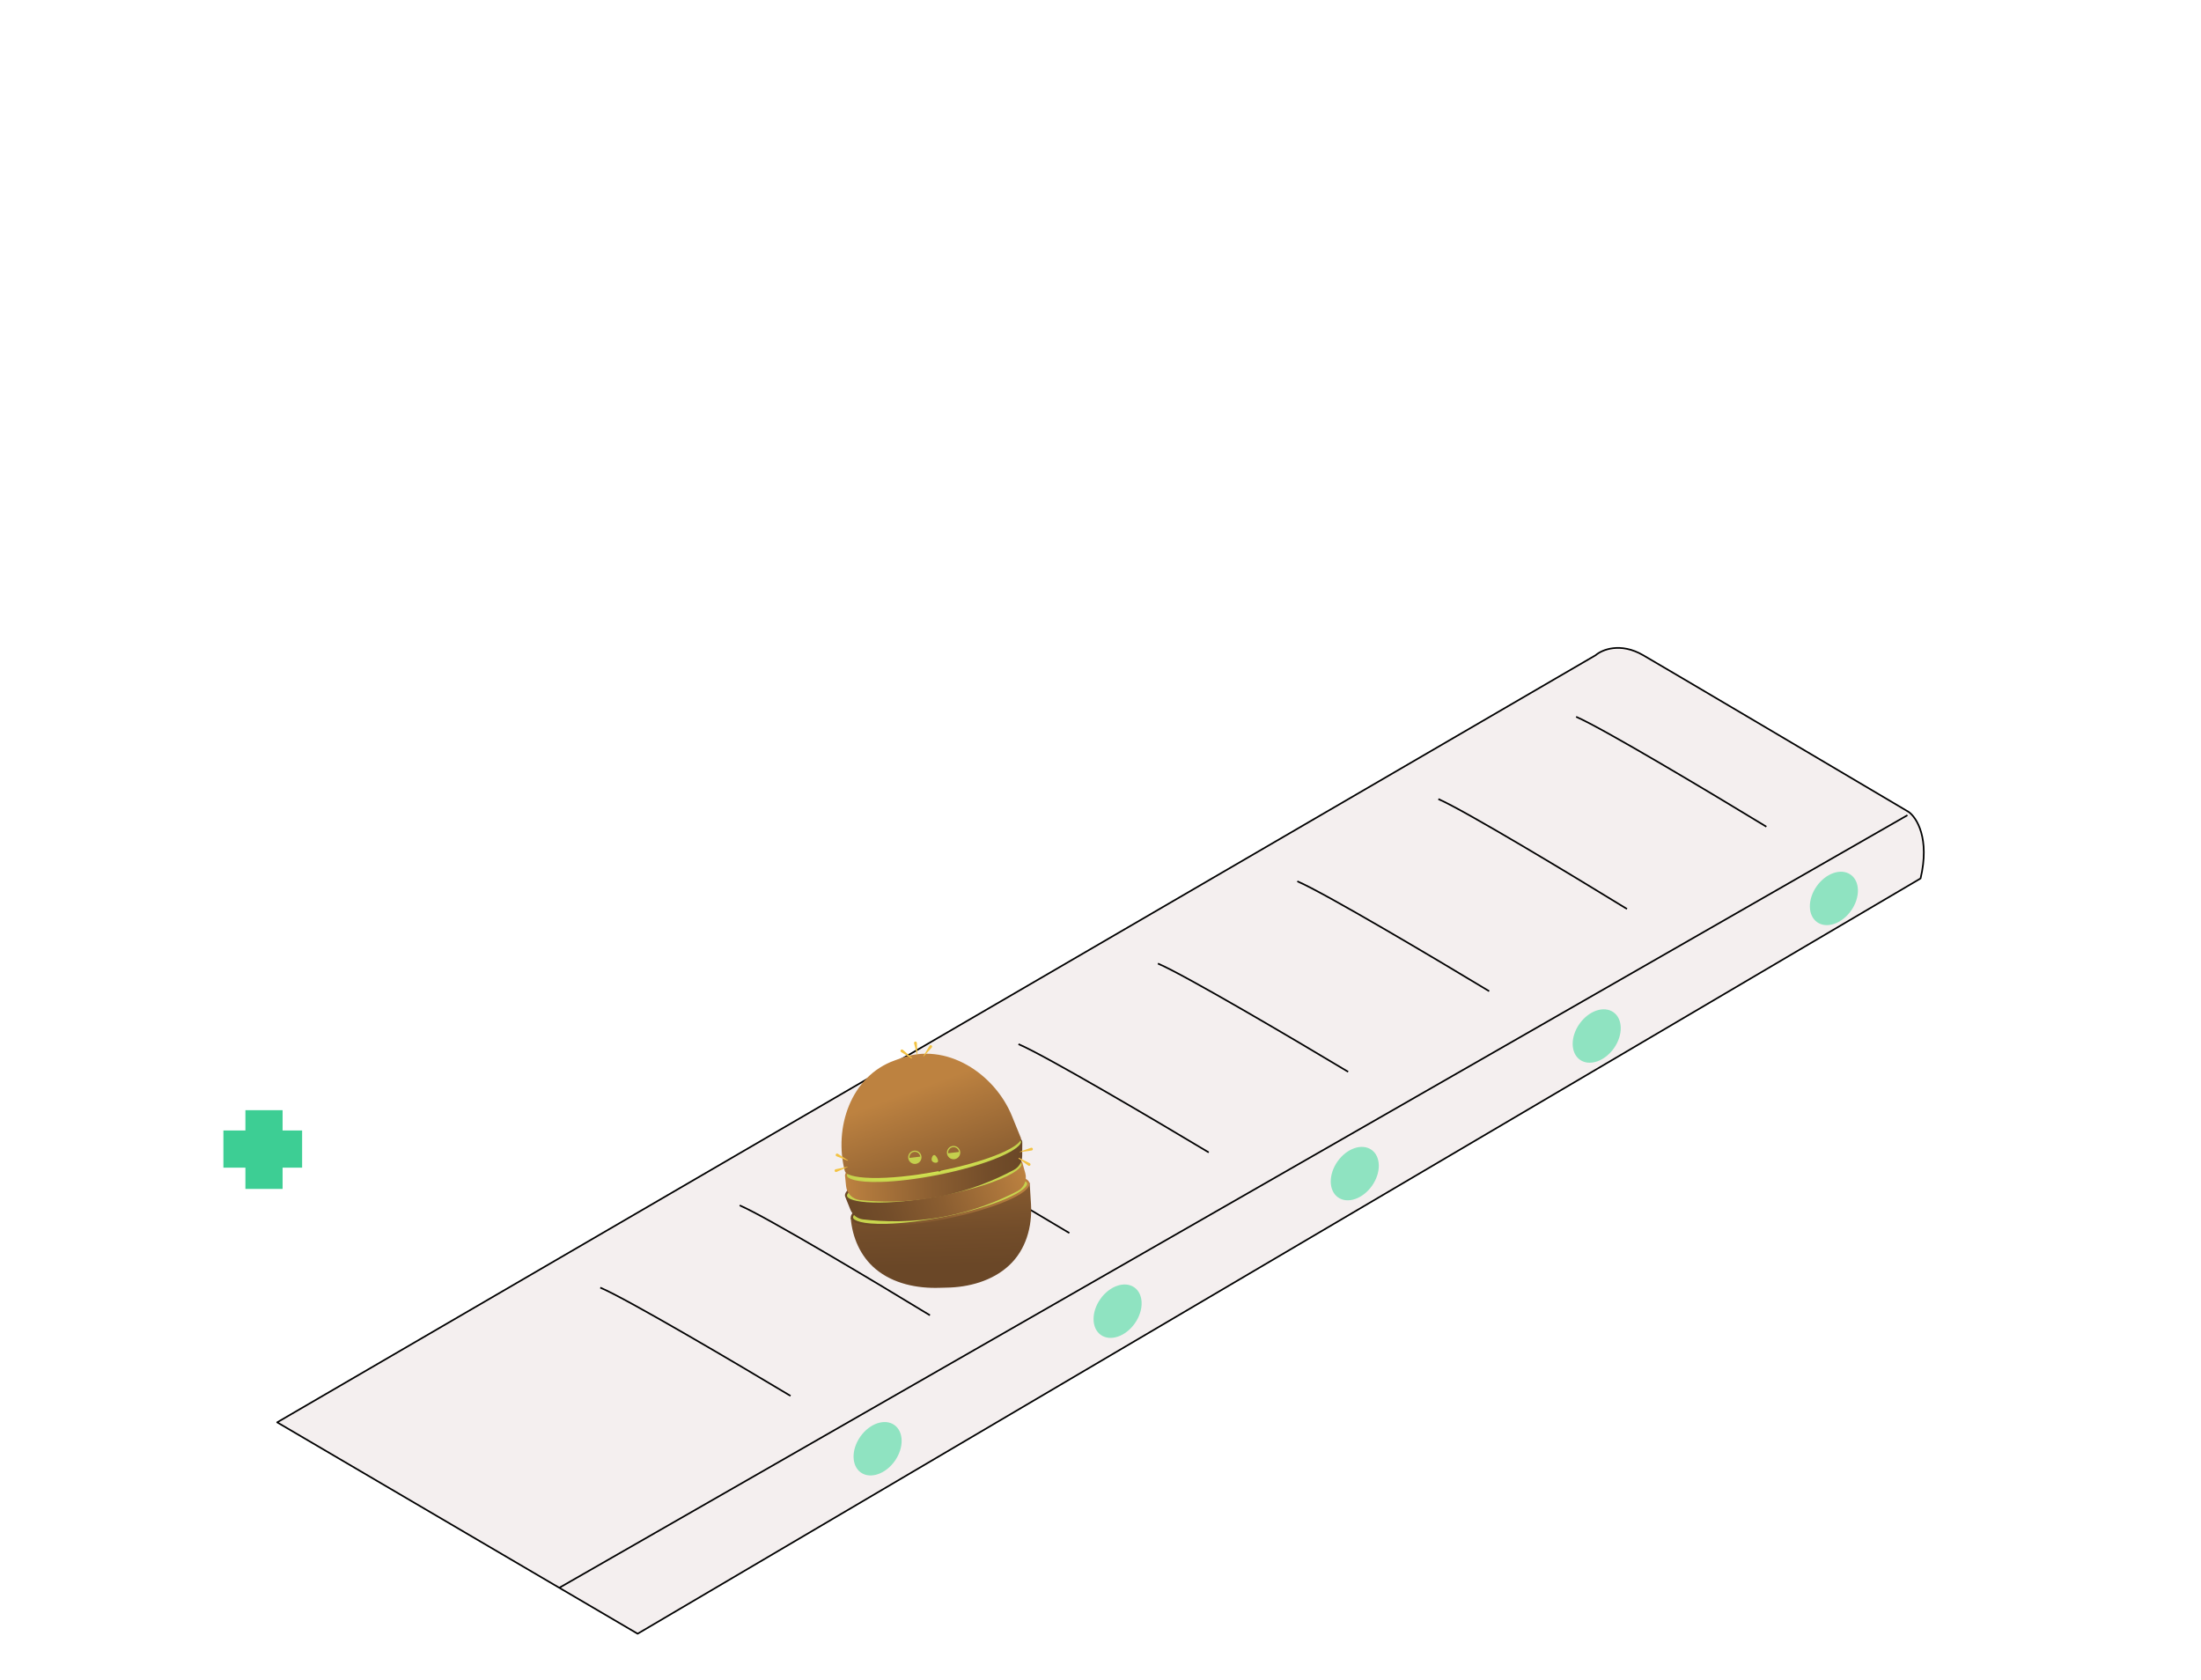 <svg width="1342" height="1024" viewBox="0 0 1342 1024" fill="none" xmlns="http://www.w3.org/2000/svg">
<path d="M972.922 399.431L169 867.129L388.777 996L1171.01 535.542C1176.79 511.216 1168.6 498.377 1163.78 494.998C1115.58 466.487 1015.72 407.457 1001.84 399.431C987.959 391.406 976.778 396.087 972.922 399.431Z" fill="#F4EFEF" stroke="black" stroke-linejoin="round"/>
<path d="M366 785C382.24 791.859 450.1 831.858 482 851" stroke="black"/>
<path d="M451 734.857C467.24 741.82 535.1 782.425 567 801.857" stroke="black"/>
<path d="M536 685.715C552.24 692.574 620.1 732.573 652 751.715" stroke="black"/>
<path d="M621 636.57C637.24 643.429 705.1 683.428 737 702.57" stroke="black"/>
<path d="M706 587.428C722.24 594.287 790.1 634.286 822 653.428" stroke="black"/>
<path d="M791 537.285C807.38 544.248 875.825 584.853 908 604.285" stroke="black"/>
<path d="M877 487.143C893.1 494.105 960.375 534.711 992 554.143" stroke="black"/>
<path d="M961 437C977.24 443.963 1045.1 484.568 1077 504" stroke="black"/>
<path d="M341.037 967.974L1163 497" stroke="black"/>
<ellipse cx="535.093" cy="883.231" rx="17.727" ry="12.866" transform="rotate(-54.894 535.093 883.231)" fill="#8FE3C1"/>
<ellipse cx="826.042" cy="715.487" rx="17.727" ry="12.866" transform="rotate(-54.894 826.042 715.487)" fill="#8FE3C1"/>
<ellipse cx="973.554" cy="631.608" rx="17.727" ry="12.866" transform="rotate(-54.894 973.554 631.608)" fill="#8FE3C1"/>
<ellipse cx="1118.17" cy="547.729" rx="17.727" ry="12.866" transform="rotate(-54.894 1118.17 547.729)" fill="#8FE3C1"/>
<ellipse cx="681.423" cy="799.365" rx="17.727" ry="12.866" transform="rotate(-54.894 681.423 799.365)" fill="#8FE3C1"/>
<path d="M628.629 734.113C629.438 747.909 625.536 761.921 615.235 771.492C605.037 780.969 590.552 784.841 576.943 785.009C575.309 785.039 574.492 785.061 572.858 785.119C559.204 785.558 544.656 782.643 533.896 773.672C524.59 765.912 519.678 754.394 518.699 742.481L627.805 721.027C628.08 725.391 628.355 729.752 628.629 734.113Z" fill="url(#paint0_linear_5199_11774)"/>
<path d="M627.676 721.194C628.915 727.483 605.535 737.383 575.46 743.305C545.384 749.223 519.998 748.925 518.759 742.632C517.521 736.343 540.9 726.443 570.976 720.521C601.051 714.599 626.437 714.901 627.676 721.194Z" fill="url(#paint1_linear_5199_11774)"/>
<path d="M540.708 746.103C525.137 746.521 520.454 743.948 520.142 742.36C519.816 740.702 523.164 737.184 533.676 732.734C543.452 728.595 556.795 724.75 571.251 721.903C583.6 719.474 595.844 717.988 605.731 717.723C621.302 717.305 625.984 719.878 626.297 721.466C626.622 723.124 623.275 726.641 612.763 731.091C602.986 735.231 589.644 739.076 575.188 741.923C562.839 744.352 550.592 745.838 540.708 746.103Z" fill="url(#paint2_radial_5199_11774)"/>
<path d="M564.291 730.03C563.547 730.559 560.273 732.881 560.759 734.402C561.805 737.672 579.52 734.923 584.993 730.728C585.622 730.244 587.276 728.979 586.965 727.98C586.731 727.225 585.474 726.946 584.554 726.782C578.466 725.703 572.295 727.166 570.044 727.75C566.636 728.634 565.372 729.264 564.291 730.03Z" fill="#FFE6CC"/>
<path d="M553.668 734.126C553.977 733.479 557.402 734.001 557.414 734.45C557.424 734.839 554.878 735.683 553.934 734.743C553.891 734.699 553.555 734.364 553.668 734.126Z" fill="#063B01"/>
<path d="M575.575 739.37C575.93 739.687 576.617 739.791 576.992 739.518C577.853 738.884 576.993 736.258 576.354 736.244C575.747 736.232 574.665 738.563 575.575 739.37Z" fill="#063B01"/>
<path d="M561.395 739.581C561.534 739.935 563.114 739.995 564.187 739.163C564.919 738.592 565.432 737.592 565.173 737.35C564.673 736.887 561.161 738.991 561.395 739.581Z" fill="#063B01"/>
<path d="M590.42 733.973C589.263 734.649 586.827 733.055 586.982 732.556C587.086 732.223 588.355 732.337 589.78 732.467C590.561 732.537 590.865 732.627 590.973 732.846C591.143 733.178 590.828 733.734 590.42 733.973Z" fill="#063B01"/>
<path d="M572.262 724.805C571.93 724.604 570.855 725.082 570.825 725.514C570.817 725.606 570.901 725.726 571.065 725.967C571.339 726.367 571.474 726.563 571.583 726.568C571.99 726.574 572.701 725.071 572.262 724.805Z" fill="#063B01"/>
<path d="M562.061 727.721C561.437 727.745 560.863 728.195 560.922 728.443C561.032 728.875 563.206 728.96 563.35 728.553C563.438 728.302 562.821 727.69 562.061 727.721Z" fill="#063B01"/>
<path d="M591.514 725.027C591.513 724.736 590.379 724.303 589.37 724.646C588.679 724.882 588.028 725.486 588.147 725.725C588.38 726.185 591.52 725.515 591.514 725.027Z" fill="#063B01"/>
<path d="M557.044 730.625C556.925 730.39 557.274 729.914 557.7 729.709C558.774 729.2 560.434 730.376 560.333 730.677C560.31 730.744 560.205 730.74 558.693 730.763C557.413 730.78 557.125 730.791 557.044 730.625Z" fill="#A2C71E"/>
<path d="M580.416 723.641C580.768 723.155 581.478 722.932 581.665 723.113C581.996 723.431 580.925 725.217 580.48 725.113C580.208 725.054 579.986 724.235 580.416 723.641Z" fill="#063B01"/>
<path d="M587.725 723.115C587.708 722.856 587.157 722.6 586.677 722.624C585.475 722.68 584.643 724.482 584.883 724.696C584.937 724.744 585.027 724.689 586.356 724.004C587.481 723.423 587.737 723.297 587.725 723.115Z" fill="#A2C71E"/>
<path d="M567.686 739.777C568.003 740.225 569.698 740.095 570.43 739.135C571.125 738.222 570.795 736.771 570.282 736.63C569.985 736.547 569.634 736.914 569.094 737.473C568.541 738.049 567.347 739.295 567.686 739.777Z" fill="#A2C71E"/>
<path d="M556.456 737.49C556.424 737.768 556.736 738.019 556.957 738.126C558.137 738.687 560.357 736.831 560.157 736.419C559.941 735.965 556.552 736.624 556.456 737.49Z" fill="#A2C71E"/>
<path d="M577.19 724.07C577.033 723.867 576.491 723.78 576.15 723.894C575.298 724.184 575.674 725.777 575.972 725.896C576.039 725.922 576.073 725.861 576.675 725.049C577.18 724.362 577.299 724.211 577.19 724.07Z" fill="#A2C71E"/>
<path d="M584.065 736.454C584.038 736.886 582.932 737.407 582.051 737.136C580.969 736.8 580.512 735.349 580.848 735.038C581.046 734.854 581.536 735.051 582.37 735.39C583.299 735.762 584.086 736.081 584.065 736.454Z" fill="#A2C71E"/>
<path d="M566.9 725.928C566.594 725.916 566.088 726.003 566.014 726.243C565.878 726.686 567.212 727.643 567.683 727.381C567.949 727.234 568 726.667 567.734 726.302C567.472 725.955 567.019 725.932 566.9 725.928Z" fill="#A2C71E"/>
<path d="M592.488 727.46C592.697 727.658 592.619 728.039 592.516 728.252C591.971 729.389 589.01 729.262 588.893 728.819C588.761 728.342 591.84 726.842 592.488 727.46Z" fill="#A2C71E"/>
<path d="M567.297 707.894C537.387 713.349 514.074 722.889 515.227 729.194C515.27 729.436 515.355 729.67 515.47 729.896C516.484 732.424 517.499 734.955 518.513 737.482C519.809 740.713 522.76 742.986 526.217 743.403C538.576 744.889 555.681 745.49 575.467 741.759C594.336 738.201 609.505 731.862 620.407 726.165C624.385 724.088 626.352 719.493 625.136 715.174C624.609 713.302 624.084 711.432 623.555 709.561C623.55 709.518 623.546 709.475 623.538 709.433C622.384 703.125 597.206 702.435 567.297 707.894Z" fill="url(#paint3_linear_5199_11774)"/>
<path d="M605.095 720.721C619.738 715.409 623.154 711.301 622.863 709.708C622.559 708.047 618.156 705.999 606.744 705.706C596.131 705.433 582.308 706.739 567.813 709.382C555.432 711.643 543.494 714.742 534.196 718.115C519.554 723.427 516.138 727.536 516.428 729.128C516.732 730.79 521.136 732.838 532.547 733.13C543.16 733.403 556.983 732.097 571.479 729.454C583.859 727.194 595.797 724.094 605.095 720.721Z" fill="url(#paint4_radial_5199_11774)"/>
<path d="M577.26 714.398C578.146 714.618 582.044 715.58 582.147 717.173C582.372 720.599 564.88 724.527 558.251 722.626C557.488 722.406 555.486 721.834 555.41 720.791C555.352 720.003 556.419 719.284 557.215 718.793C562.486 715.56 568.764 714.663 571.072 714.382C574.567 713.957 575.974 714.081 577.26 714.398Z" fill="#FFE6CC"/>
<path d="M588.65 714.319C588.126 713.83 585.13 715.569 585.283 715.991C585.416 716.357 588.094 716.21 588.629 714.99C588.653 714.933 588.842 714.499 588.65 714.319Z" fill="#063B01"/>
<path d="M570.179 727.219C569.964 727.644 569.36 727.994 568.914 727.876C567.882 727.601 567.72 724.843 568.31 724.596C568.874 724.361 570.73 726.135 570.179 727.219Z" fill="#063B01"/>
<path d="M583.454 722.224C583.454 722.604 582.005 723.238 580.702 722.856C579.812 722.594 578.969 721.851 579.121 721.531C579.417 720.916 583.455 721.589 583.454 722.224Z" fill="#063B01"/>
<path d="M554.39 727.631C555.714 727.837 557.397 725.461 557.07 725.054C556.852 724.782 555.712 725.353 554.434 725.995C553.733 726.347 553.483 726.542 553.463 726.784C553.43 727.155 553.923 727.558 554.39 727.631Z" fill="#063B01"/>
<path d="M567.931 712.455C568.166 712.146 569.341 712.198 569.527 712.589C569.568 712.671 569.534 712.814 569.47 713.099C569.361 713.571 569.308 713.803 569.208 713.847C568.834 714.001 567.62 712.863 567.931 712.455Z" fill="#063B01"/>
<path d="M578.495 711.432C579.084 711.226 579.783 711.435 579.819 711.687C579.875 712.129 577.883 713.005 577.6 712.678C577.423 712.478 577.776 711.682 578.495 711.432Z" fill="#063B01"/>
<path d="M550.096 719.707C549.99 719.436 550.887 718.618 551.951 718.568C552.681 718.534 553.507 718.857 553.484 719.123C553.439 719.636 550.272 720.162 550.096 719.707Z" fill="#063B01"/>
<path d="M584.225 712.296C584.25 712.034 583.751 711.719 583.28 711.684C582.094 711.603 580.98 713.306 581.184 713.549C581.23 713.603 581.326 713.561 582.741 713.029C583.935 712.577 584.207 712.482 584.225 712.296Z" fill="#A2C71E"/>
<path d="M559.917 714.354C559.412 714.03 558.67 714.083 558.562 714.32C558.37 714.737 560.021 716.007 560.397 715.747C560.625 715.594 560.535 714.75 559.917 714.354Z" fill="#063B01"/>
<path d="M552.925 716.541C552.847 716.293 553.266 715.854 553.721 715.7C554.86 715.313 556.294 716.684 556.149 716.972C556.116 717.036 556.012 717.018 554.525 716.867C553.262 716.74 552.978 716.716 552.925 716.541Z" fill="#A2C71E"/>
<path d="M577.67 724.711C577.539 725.244 575.914 725.744 574.882 725.119C573.902 724.526 573.677 723.052 574.102 722.734C574.348 722.547 574.81 722.761 575.516 723.083C576.245 723.415 577.813 724.137 577.67 724.711Z" fill="#A2C71E"/>
<path d="M587.283 718.469C587.414 718.717 587.216 719.065 587.05 719.244C586.157 720.199 583.411 719.285 583.447 718.828C583.482 718.326 586.877 717.699 587.283 718.469Z" fill="#A2C71E"/>
<path d="M563.079 713.572C563.15 713.326 563.623 713.047 563.982 713.028C564.881 712.986 565.114 714.606 564.881 714.825C564.827 714.875 564.774 714.83 563.916 714.295C563.195 713.84 563.029 713.743 563.079 713.572Z" fill="#A2C71E"/>
<path d="M561.211 727.614C561.394 728.007 562.613 728.087 563.334 727.512C564.218 726.803 564.112 725.286 563.686 725.12C563.434 725.021 563.051 725.384 562.399 726.004C561.67 726.69 561.054 727.276 561.211 727.614Z" fill="#A2C71E"/>
<path d="M573.335 711.534C573.615 711.411 574.118 711.306 574.275 711.503C574.563 711.865 573.672 713.244 573.139 713.173C572.837 713.133 572.582 712.625 572.696 712.188C572.809 711.77 573.226 711.582 573.335 711.534Z" fill="#A2C71E"/>
<path d="M550.084 722.328C549.962 722.589 550.174 722.915 550.348 723.076C551.271 723.935 553.98 722.732 553.927 722.277C553.872 721.786 550.461 721.516 550.084 722.328Z" fill="#A2C71E"/>
<path d="M567.022 695.184C596.853 689.311 622.04 689.653 623.279 695.943C623.328 696.184 623.334 696.433 623.31 696.686C623.291 699.409 623.273 702.136 623.255 704.859C623.232 708.34 621.318 711.535 618.254 713.189C607.297 719.097 591.599 725.917 571.821 729.69C552.96 733.286 536.523 732.941 524.292 731.63C519.83 731.153 516.317 727.598 515.868 723.133C515.672 721.198 515.476 719.267 515.284 717.332C515.273 717.29 515.261 717.248 515.253 717.206C514.01 710.914 537.191 701.054 567.022 695.184Z" fill="url(#paint5_linear_5199_11774)"/>
<path d="M628.626 699.763L621.726 702.152C621.667 702.171 621.633 702.238 621.656 702.297C621.675 702.349 621.725 702.38 621.777 702.371L629.014 701.405C629.483 701.344 629.815 700.917 629.754 700.452C629.692 699.987 629.262 699.662 628.794 699.724C628.738 699.732 628.679 699.748 628.626 699.763Z" fill="#F3C344"/>
<path d="M627.865 709.16L621.385 705.902C621.253 705.836 621.093 705.889 621.026 706.017C620.966 706.135 621.002 706.274 621.105 706.348L626.967 710.598C627.346 710.872 627.884 710.791 628.162 710.412C628.443 710.036 628.362 709.505 627.983 709.231C627.947 709.204 627.904 709.18 627.865 709.16Z" fill="#F3C344"/>
<path d="M536.964 720.572C521.393 720.989 516.71 718.417 516.397 716.829C516.072 715.171 519.42 711.653 529.932 707.203C539.708 703.064 553.05 699.219 567.507 696.372C579.855 693.942 592.099 692.456 601.987 692.191C617.557 691.774 622.24 694.347 622.553 695.935C622.878 697.592 619.53 701.11 609.018 705.56C599.242 709.699 585.9 713.545 571.443 716.392C559.095 718.821 546.847 720.307 536.964 720.572Z" fill="url(#paint6_radial_5199_11774)"/>
<path d="M560.545 704.497C559.801 705.025 556.527 707.348 557.013 708.868C558.059 712.139 575.774 709.39 581.247 705.194C581.876 704.711 583.53 703.446 583.219 702.447C582.985 701.692 581.728 701.413 580.808 701.248C574.72 700.17 568.549 701.633 566.298 702.216C562.89 703.101 561.626 703.731 560.545 704.497Z" fill="#FFE6CC"/>
<path d="M549.922 708.596C550.231 707.949 553.655 708.472 553.667 708.921C553.678 709.31 551.132 710.153 550.188 709.214C550.144 709.166 549.809 708.831 549.922 708.596Z" fill="#063B01"/>
<path d="M571.83 713.837C572.186 714.153 572.873 714.258 573.248 713.985C574.109 713.351 573.249 710.725 572.61 710.711C572.002 710.699 570.921 713.029 571.83 713.837Z" fill="#063B01"/>
<path d="M557.651 714.052C557.79 714.406 559.37 714.466 560.443 713.633C561.175 713.063 561.688 712.063 561.429 711.821C560.929 711.357 557.417 713.462 557.651 714.052Z" fill="#063B01"/>
<path d="M586.674 708.439C585.517 709.116 583.081 707.522 583.236 707.023C583.34 706.69 584.609 706.804 586.034 706.934C586.815 707.004 587.119 707.094 587.226 707.312C587.397 707.645 587.082 708.204 586.674 708.439Z" fill="#063B01"/>
<path d="M568.518 699.276C568.186 699.075 567.111 699.552 567.081 699.985C567.073 700.076 567.157 700.197 567.321 700.438C567.595 700.838 567.73 701.034 567.839 701.038C568.246 701.045 568.957 699.538 568.518 699.276Z" fill="#063B01"/>
<path d="M558.315 702.19C557.691 702.213 557.117 702.664 557.176 702.911C557.286 703.344 559.46 703.429 559.604 703.022C559.692 702.77 559.075 702.159 558.315 702.19Z" fill="#063B01"/>
<path d="M587.768 699.494C587.767 699.203 586.633 698.77 585.624 699.113C584.933 699.349 584.282 699.952 584.401 700.191C584.634 700.652 587.774 699.982 587.768 699.494Z" fill="#063B01"/>
<path d="M553.298 705.092C553.179 704.856 553.528 704.38 553.954 704.176C555.028 703.666 556.687 704.843 556.587 705.144C556.564 705.211 556.459 705.207 554.947 705.23C553.667 705.247 553.379 705.258 553.298 705.092Z" fill="#A2C71E"/>
<path d="M576.667 698.11C577.019 697.624 577.729 697.401 577.916 697.582C578.248 697.9 577.176 699.686 576.731 699.582C576.463 699.519 576.241 698.701 576.667 698.11Z" fill="#063B01"/>
<path d="M583.981 697.582C583.963 697.322 583.413 697.067 582.933 697.09C581.731 697.147 580.898 698.948 581.139 699.163C581.193 699.211 581.283 699.156 582.612 698.471C583.737 697.89 583.993 697.764 583.981 697.582Z" fill="#A2C71E"/>
<path d="M563.94 714.244C564.257 714.691 565.952 714.562 566.684 713.602C567.379 712.689 567.049 711.238 566.536 711.097C566.239 711.014 565.888 711.381 565.348 711.94C564.795 712.519 563.601 713.762 563.94 714.244Z" fill="#A2C71E"/>
<path d="M552.71 711.956C552.678 712.234 552.99 712.486 553.211 712.592C554.391 713.153 556.611 711.297 556.41 710.885C556.195 710.431 552.806 711.094 552.71 711.956Z" fill="#A2C71E"/>
<path d="M573.445 698.537C573.289 698.334 572.746 698.247 572.406 698.361C571.554 698.651 571.93 700.244 572.228 700.362C572.295 700.389 572.329 700.328 572.931 699.516C573.436 698.832 573.555 698.678 573.445 698.537Z" fill="#A2C71E"/>
<path d="M580.321 710.921C580.294 711.353 579.188 711.874 578.307 711.603C577.225 711.267 576.768 709.816 577.104 709.505C577.302 709.321 577.792 709.518 578.625 709.857C579.555 710.229 580.342 710.548 580.321 710.921Z" fill="#A2C71E"/>
<path d="M563.154 700.395C562.848 700.382 562.342 700.47 562.267 700.71C562.132 701.152 563.466 702.11 563.936 701.848C564.203 701.7 564.254 701.134 563.988 700.769C563.726 700.422 563.273 700.402 563.154 700.395Z" fill="#A2C71E"/>
<path d="M588.742 701.927C588.951 702.125 588.873 702.506 588.77 702.72C588.225 703.857 585.264 703.729 585.147 703.287C585.015 702.81 588.094 701.313 588.742 701.927Z" fill="#A2C71E"/>
<path d="M622.601 694.123C620.796 689.682 618.987 685.238 617.182 680.797C606.71 654.596 576.926 634.783 548.938 645.247C547.557 645.751 546.869 646.002 545.488 646.507C518.619 656.087 508.28 687.826 515.126 713.988L515.186 713.977C515.189 713.995 515.191 714.013 515.194 714.03C515.512 715.781 519.999 717.914 531.584 718.156C542.248 718.381 556.137 717.006 570.695 714.284C583.051 711.975 594.986 708.83 604.3 705.429C617.963 700.439 622.6 696.278 622.464 694.147L622.601 694.123Z" fill="url(#paint7_linear_5199_11774)"/>
<path d="M509.557 712.829L516.702 711.311C516.765 711.299 516.824 711.337 516.839 711.399C516.851 711.454 516.822 711.506 516.774 711.527L510.084 714.455C509.649 714.644 509.144 714.448 508.955 714.013C508.766 713.577 508.963 713.073 509.398 712.884C509.445 712.859 509.502 712.842 509.557 712.829Z" fill="#F3C344"/>
<path d="M510.854 703.409L516.991 707.363C517.055 707.406 517.076 707.492 517.032 707.557C516.994 707.616 516.922 707.634 516.861 707.612L510.071 704.927C509.63 704.752 509.415 704.256 509.59 703.815C509.765 703.374 510.262 703.159 510.703 703.334C510.756 703.356 510.806 703.382 510.854 703.409Z" fill="#F3C344"/>
<path d="M559.027 635.812L559.361 643.109C559.365 643.171 559.315 643.227 559.252 643.228C559.196 643.229 559.15 643.194 559.135 643.143L557.337 636.063C557.222 635.605 557.5 635.138 557.957 635.019C558.415 634.904 558.882 635.182 559.001 635.639C559.018 635.696 559.025 635.757 559.027 635.812Z" fill="#F3C344"/>
<path d="M568.112 638.623L563.21 644.035C563.156 644.092 563.069 644.098 563.012 644.044C562.962 643.999 562.953 643.923 562.985 643.867L566.739 637.604C566.983 637.198 567.509 637.065 567.916 637.309C568.322 637.553 568.455 638.079 568.211 638.486C568.185 638.536 568.146 638.584 568.112 638.623Z" fill="#F3C344"/>
<path d="M550.483 640.019L555.969 644.819C556.08 644.917 556.092 645.084 555.994 645.194C555.907 645.293 555.761 645.313 555.651 645.245L549.468 641.391C549.067 641.141 548.944 640.611 549.193 640.21C549.443 639.809 549.973 639.686 550.374 639.936C550.409 639.96 550.45 639.99 550.483 640.019Z" fill="#F3C344"/>
<path d="M557.318 701.494C555.09 701.762 553.499 703.788 553.768 706.016C554.036 708.245 556.062 709.835 558.29 709.566C560.519 709.298 562.109 707.272 561.84 705.044C561.574 702.811 559.549 701.224 557.318 701.494ZM554.515 705.926C554.296 704.11 555.593 702.456 557.41 702.237C559.227 702.018 560.88 703.315 561.099 705.131L554.515 705.926Z" fill="#C4CF4D"/>
<path d="M580.931 698.64C578.703 698.909 577.113 700.935 577.381 703.163C577.65 705.391 579.675 706.981 581.904 706.713C584.132 706.444 585.722 704.418 585.454 702.19C585.184 699.959 583.159 698.372 580.931 698.64ZM578.125 703.074C577.906 701.257 579.203 699.604 581.02 699.385C582.837 699.166 584.49 700.462 584.709 702.279L578.125 703.074Z" fill="#C4CF4D"/>
<path d="M568.04 707.175C567.861 706.05 568.721 703.734 569.912 704.225C570.822 704.599 571.936 706.597 571.977 707.638C572.055 709.6 568.345 709.114 568.04 707.175Z" fill="#C4CF4D"/>
<path d="M172.303 711.865V724.824H149.633V711.865H136.215V689.194H149.633V676.824H172.303V689.194H184.215V711.865H172.303Z" fill="#3DCE94"/>
<defs>
<linearGradient id="paint0_linear_5199_11774" x1="574.57" y1="771.558" x2="571.628" y2="661.78" gradientUnits="userSpaceOnUse">
<stop stop-color="#6A4727"/>
<stop offset="0.193" stop-color="#734D2A"/>
<stop offset="0.506" stop-color="#8B5E31"/>
<stop offset="0.897" stop-color="#B27A3D"/>
<stop offset="1" stop-color="#BD8240"/>
</linearGradient>
<linearGradient id="paint1_linear_5199_11774" x1="518.476" y1="733.379" x2="627.957" y2="730.444" gradientUnits="userSpaceOnUse">
<stop stop-color="#6A4727"/>
<stop offset="0.193" stop-color="#734D2A"/>
<stop offset="0.506" stop-color="#8B5E31"/>
<stop offset="0.897" stop-color="#B27A3D"/>
<stop offset="1" stop-color="#BD8240"/>
</linearGradient>
<radialGradient id="paint2_radial_5199_11774" cx="0" cy="0" r="1" gradientUnits="userSpaceOnUse" gradientTransform="translate(573.202 731.922) rotate(-11.225) scale(53.585 10.671)">
<stop stop-color="#C4CF4D"/>
<stop offset="0.263" stop-color="#C6D24D"/>
<stop offset="0.427" stop-color="#CCDA4E"/>
<stop offset="0.564" stop-color="#D5E950"/>
<stop offset="0.619" stop-color="#DBF151"/>
<stop offset="1" stop-color="#C4CF4D"/>
</radialGradient>
<linearGradient id="paint3_linear_5199_11774" x1="520.133" y1="742.82" x2="622.247" y2="705.776" gradientUnits="userSpaceOnUse">
<stop stop-color="#6A4727"/>
<stop offset="0.193" stop-color="#734D2A"/>
<stop offset="0.506" stop-color="#8B5E31"/>
<stop offset="0.897" stop-color="#B27A3D"/>
<stop offset="1" stop-color="#BD8240"/>
</linearGradient>
<radialGradient id="paint4_radial_5199_11774" cx="0" cy="0" r="1" gradientUnits="userSpaceOnUse" gradientTransform="translate(569.786 719.503) rotate(169.75) scale(53.585 10.671)">
<stop stop-color="#C4CF4D"/>
<stop offset="0.263" stop-color="#C6D24D"/>
<stop offset="0.427" stop-color="#CCDA4E"/>
<stop offset="0.564" stop-color="#D5E950"/>
<stop offset="0.619" stop-color="#DBF151"/>
<stop offset="1" stop-color="#C4CF4D"/>
</radialGradient>
<linearGradient id="paint5_linear_5199_11774" x1="623.697" y1="710.419" x2="515.111" y2="713.33" gradientUnits="userSpaceOnUse">
<stop stop-color="#6A4727"/>
<stop offset="0.193" stop-color="#734D2A"/>
<stop offset="0.506" stop-color="#8B5E31"/>
<stop offset="0.897" stop-color="#B27A3D"/>
<stop offset="1" stop-color="#BD8240"/>
</linearGradient>
<radialGradient id="paint6_radial_5199_11774" cx="0" cy="0" r="1" gradientUnits="userSpaceOnUse" gradientTransform="translate(569.461 706.391) rotate(-11.225) scale(53.585 10.671)">
<stop stop-color="#C4CF4D"/>
<stop offset="0.263" stop-color="#C6D24D"/>
<stop offset="0.427" stop-color="#CCDA4E"/>
<stop offset="0.564" stop-color="#D5E950"/>
<stop offset="0.619" stop-color="#DBF151"/>
<stop offset="1" stop-color="#C4CF4D"/>
</radialGradient>
<linearGradient id="paint7_linear_5199_11774" x1="594.719" y1="774.856" x2="554.751" y2="665.409" gradientUnits="userSpaceOnUse">
<stop stop-color="#6A4727"/>
<stop offset="0.193" stop-color="#734D2A"/>
<stop offset="0.506" stop-color="#8B5E31"/>
<stop offset="0.897" stop-color="#B27A3D"/>
<stop offset="1" stop-color="#BD8240"/>
</linearGradient>
</defs>
</svg>
